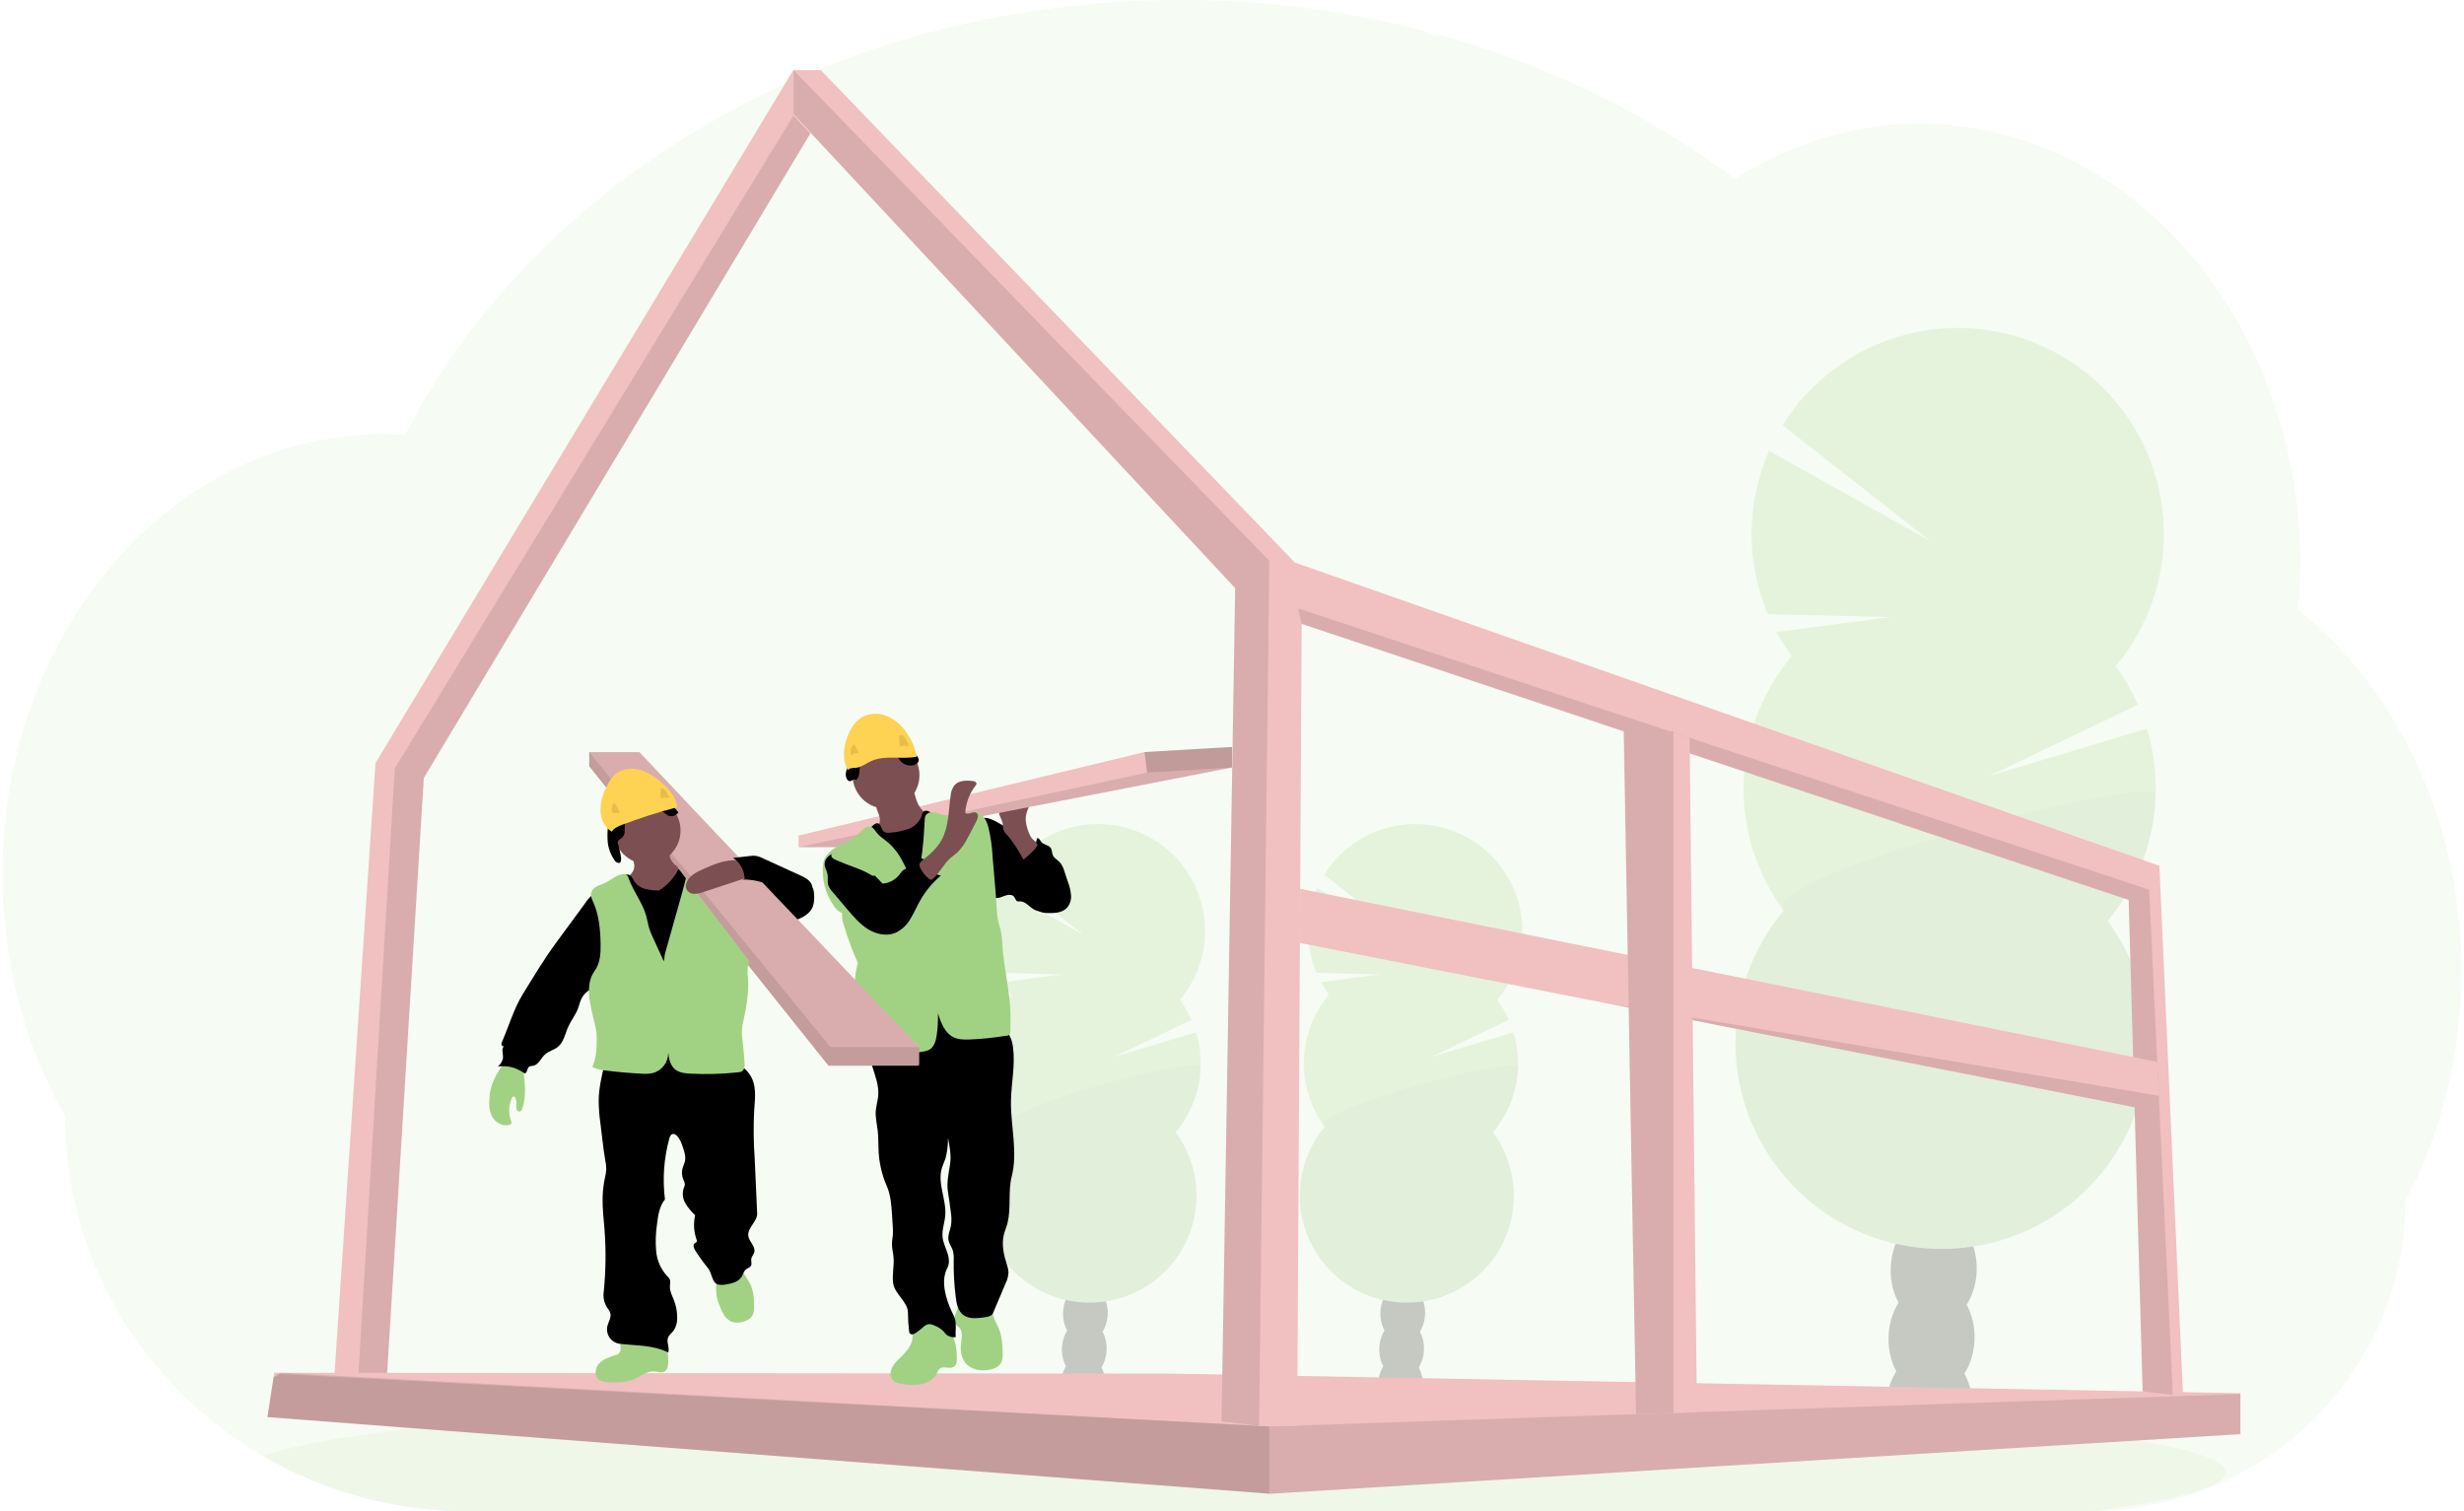 <svg width="494" height="303" viewBox="0 0 494 303" fill="none" xmlns="http://www.w3.org/2000/svg">
<g clip-path="url(#clip0_1069_2914)">
<path opacity="0.1" d="M493.501 194.61C493.509 202.819 492.515 210.999 490.541 218.968C489.877 221.653 489.106 224.282 488.227 226.856C487.151 230.033 485.905 233.149 484.493 236.191C483.781 237.73 483.029 239.239 482.237 240.716C482.25 249.135 480.515 257.464 477.143 265.179C471.047 279.02 460.176 290.212 446.512 296.714C437.969 300.787 428.632 302.929 419.167 302.988H94.089C79.625 303.018 65.412 299.222 52.893 291.984L52.7 291.875C50.917 290.832 49.179 289.728 47.485 288.563C43.674 285.932 40.093 282.983 36.782 279.746C32.3 275.37 28.351 270.48 25.016 265.179C17.184 252.752 13.035 238.363 13.049 223.677C5.117 209.771 0.492 193.113 0.492 175.212C0.492 152.627 7.842 132.025 19.918 116.429C22.436 113.171 25.193 110.105 28.168 107.257C31.103 104.439 34.258 101.859 37.603 99.54C40.279 97.684 43.075 96.007 45.974 94.522C47.184 93.907 48.398 93.326 49.632 92.786C50.716 92.305 51.813 91.858 52.922 91.435C54.253 90.93 55.601 90.466 56.966 90.042C58.33 89.618 59.677 89.248 61.005 88.93C62.958 88.453 64.945 88.066 66.965 87.767C68.64 87.52 70.314 87.349 71.988 87.219C73.319 87.119 74.663 87.064 76.015 87.048H76.747C78.237 87.048 79.719 87.106 81.188 87.207C81.343 86.897 81.511 86.584 81.665 86.278C82.251 85.162 82.858 84.049 83.469 82.962C83.468 82.952 83.468 82.942 83.469 82.932C83.574 82.74 83.679 82.552 83.788 82.368C84.281 81.477 84.796 80.594 85.324 79.72C85.567 79.302 85.805 78.909 86.052 78.516C86.104 78.418 86.162 78.323 86.224 78.231C86.475 77.813 86.73 77.395 86.99 76.977C88.282 74.913 89.625 72.886 91.02 70.895L91.376 70.385C91.594 70.076 91.795 69.775 92.038 69.465C92.615 68.658 93.21 67.847 93.808 67.052C94.227 66.483 94.645 65.918 95.097 65.379C96.186 63.985 97.302 62.591 98.446 61.197C99.59 59.803 100.779 58.426 102.012 57.069C102.18 56.88 102.347 56.696 102.523 56.512L104.31 54.563C104.398 54.471 104.473 54.388 104.557 54.304C104.771 54.074 104.976 53.844 105.206 53.622C106.164 52.606 107.148 51.611 108.136 50.619C113.163 45.616 118.519 40.954 124.167 36.663C124.389 36.487 124.615 36.32 124.837 36.153C125.9 35.354 126.98 34.563 128.06 33.785C134 29.527 140.209 25.658 146.648 22.2C147.092 21.945 147.544 21.707 148 21.472C153.774 18.421 159.711 15.69 165.785 13.292C169.096 11.983 172.483 10.753 175.89 9.628C178.158 8.884 180.435 8.177 182.742 7.512C186.347 6.474 189.977 5.545 193.633 4.722C204.402 2.308 215.358 0.816 226.382 0.264C229.73 0.094 233.117 0.006 236.541 0C253.061 -0.022 269.518 2.058 285.513 6.19C285.679 6.44 285.905 6.643 286.171 6.782C286.436 6.92 286.733 6.988 287.033 6.981H288.439C289.05 7.148 289.657 7.315 290.268 7.491C293.681 8.472 297.045 9.544 300.36 10.707L301.197 11.008C309.379 13.915 317.34 17.41 325.018 21.464C331.939 25.11 338.603 29.224 344.963 33.777C345.942 34.48 346.908 35.188 347.859 35.902C349.014 35.163 350.189 34.455 351.384 33.777C355.996 31.152 360.894 29.066 365.983 27.558C376.622 24.412 387.88 23.972 398.732 26.278C412.65 29.227 425.249 36.546 435.424 46.956C439.567 51.215 443.255 55.894 446.428 60.916C446.658 61.276 446.889 61.64 447.11 62.008C449.838 66.453 452.182 71.122 454.117 75.965C454.189 76.144 454.26 76.312 454.322 76.487C456.109 81.022 457.551 85.684 458.634 90.436C458.684 90.678 458.743 90.916 458.793 91.159C459.806 95.757 460.494 100.421 460.852 105.116C460.852 105.283 460.852 105.454 460.886 105.63C461.061 108.059 461.151 110.512 461.154 112.991C461.154 115.208 461.078 117.408 460.94 119.591C460.94 119.829 460.907 120.076 460.886 120.323C460.848 120.954 460.794 121.577 460.739 122.213C463.936 124.79 466.928 127.61 469.688 130.649C470.908 131.979 472.088 133.359 473.229 134.79C476.706 139.143 479.761 143.816 482.354 148.746C489.432 162.096 493.501 177.801 493.501 194.61Z" fill="#A1D283"/>
<path opacity="0.1" d="M446.201 295.167C446.201 298.023 436.352 300.7 419.166 303H94.087C79.624 303.031 65.41 299.234 52.892 291.996L52.699 291.888C57.638 290.089 66.554 288.412 78.688 286.898L79.232 286.831C84.674 286.166 90.756 285.535 97.403 284.936C97.57 284.936 97.742 284.911 97.909 284.89C103.183 284.422 108.793 283.983 114.74 283.573C114.928 283.573 115.112 283.54 115.301 283.531C117.594 283.367 119.936 283.211 122.324 283.063L123.245 283.004C140.637 281.925 160.406 281.064 181.845 280.495H181.87C184.872 280.411 187.907 280.337 190.974 280.273C194.384 280.192 197.836 280.121 201.329 280.06C203.996 280.001 206.695 279.959 209.403 279.918H209.466C221.684 279.734 234.308 279.642 247.217 279.642C279.137 279.642 309.308 280.223 336.042 281.269H336.117C340.227 281.427 344.262 281.603 348.197 281.783L351.546 281.942C355.985 282.154 360.31 282.381 364.521 282.624C414.038 285.438 446.201 290.01 446.201 295.167Z" fill="#A1D283"/>
<g opacity="0.2">
<path d="M285.244 277.721C285.23 278.172 285.178 278.622 285.089 279.064C282.176 278.601 279.246 278.183 276.299 277.809C276.299 277.692 276.299 277.571 276.299 277.45C276.326 276.195 276.687 274.971 277.345 273.903C278.208 272.539 279.518 271.686 280.962 271.732C282.406 271.778 283.657 272.711 284.432 274.12C285.017 275.227 285.298 276.47 285.244 277.721Z" fill="black"/>
<path d="M285.484 270.575C285.586 267.34 283.665 264.655 281.193 264.577C278.72 264.499 276.633 267.057 276.531 270.292C276.429 273.526 278.35 276.212 280.822 276.29C283.294 276.368 285.382 273.809 285.484 270.575Z" fill="black"/>
<path d="M285.712 263.414C285.815 260.18 283.893 257.495 281.421 257.416C278.949 257.338 276.862 259.897 276.759 263.132C276.657 266.366 278.578 269.052 281.051 269.13C283.523 269.208 285.61 266.649 285.712 263.414Z" fill="black"/>
<path d="M285.937 256.254C286.039 253.02 284.118 250.334 281.646 250.256C279.173 250.178 277.086 252.737 276.984 255.972C276.882 259.206 278.803 261.891 281.275 261.969C283.748 262.048 285.835 259.489 285.937 256.254Z" fill="black"/>
<path d="M286.162 249.094C286.264 245.86 284.343 243.174 281.87 243.096C279.398 243.018 277.311 245.577 277.209 248.811C277.106 252.046 279.028 254.731 281.5 254.809C283.972 254.887 286.059 252.329 286.162 249.094Z" fill="black"/>
<path d="M266.45 199.411C265.861 198.614 265.329 197.775 264.86 196.902L276.689 195.342L263.956 195.036C262.819 192.343 262.245 189.447 262.267 186.524C262.29 183.602 262.908 180.715 264.085 178.039L280.878 187.429L265.496 175.367C267.048 172.859 269.1 170.698 271.526 169.018C273.951 167.339 276.697 166.177 279.591 165.605C282.486 165.034 285.468 165.064 288.35 165.696C291.232 166.328 293.954 167.546 296.343 169.276C298.733 171.005 300.74 173.209 302.24 175.748C303.739 178.287 304.698 181.109 305.057 184.035C305.416 186.962 305.168 189.931 304.327 192.757C303.486 195.583 302.071 198.206 300.17 200.461C301.087 201.701 301.866 203.038 302.493 204.447L286.969 211.891L303.431 206.944C304.468 210.362 304.635 213.984 303.917 217.483C303.199 220.982 301.62 224.246 299.321 226.981C301.711 230.222 303.14 234.068 303.445 238.082C303.75 242.096 302.919 246.114 301.045 249.678C299.172 253.242 296.334 256.207 292.853 258.234C289.373 260.261 285.392 261.269 281.366 261.143C277.34 261.016 273.43 259.759 270.085 257.517C266.739 255.274 264.093 252.136 262.448 248.462C260.804 244.787 260.227 240.725 260.785 236.738C261.342 232.752 263.011 229.002 265.601 225.919C262.745 222.047 261.275 217.328 261.427 212.52C261.579 207.713 263.344 203.096 266.438 199.411H266.45Z" fill="#A1D283"/>
<path opacity="0.1" d="M304.344 213.873C304.197 218.684 302.427 223.303 299.321 226.981C301.711 230.221 303.14 234.068 303.445 238.082C303.75 242.095 302.919 246.114 301.045 249.677C299.172 253.241 296.334 256.206 292.853 258.234C289.373 260.261 285.392 261.269 281.366 261.142C277.34 261.015 273.43 259.759 270.085 257.516C266.739 255.274 264.093 252.136 262.448 248.462C260.804 244.787 260.227 240.724 260.785 236.738C261.342 232.751 263.011 229.002 265.601 225.919C262.851 222.184 304.419 211.469 304.344 213.873Z" fill="black"/>
</g>
<g opacity="0.2">
<path d="M221.623 277.721C221.609 278.172 221.557 278.622 221.468 279.064C218.554 278.601 215.624 278.183 212.678 277.809C212.678 277.692 212.678 277.571 212.678 277.45C212.705 276.195 213.066 274.971 213.724 273.903C214.586 272.539 215.897 271.686 217.341 271.732C218.785 271.778 220.036 272.711 220.811 274.12C221.396 275.227 221.677 276.47 221.623 277.721Z" fill="black"/>
<path d="M221.859 270.577C221.961 267.342 220.04 264.657 217.568 264.579C215.095 264.501 213.008 267.059 212.906 270.294C212.804 273.528 214.725 276.214 217.197 276.292C219.669 276.37 221.757 273.811 221.859 270.577Z" fill="black"/>
<path d="M222.087 263.416C222.19 260.182 220.268 257.496 217.796 257.418C215.324 257.34 213.237 259.899 213.134 263.134C213.032 266.368 214.953 269.054 217.426 269.132C219.898 269.21 221.985 266.651 222.087 263.416Z" fill="black"/>
<path d="M222.312 256.256C222.414 253.022 220.493 250.336 218.021 250.258C215.548 250.18 213.461 252.739 213.359 255.974C213.257 259.208 215.178 261.893 217.65 261.971C220.123 262.049 222.21 259.491 222.312 256.256Z" fill="black"/>
<path d="M222.537 249.095C222.639 245.861 220.718 243.175 218.245 243.097C215.773 243.019 213.686 245.578 213.584 248.812C213.481 252.047 215.403 254.732 217.875 254.81C220.347 254.888 222.434 252.33 222.537 249.095Z" fill="black"/>
<path d="M202.829 199.411C202.24 198.614 201.708 197.775 201.239 196.902L213.068 195.342L200.335 195.036C199.198 192.343 198.624 189.447 198.646 186.524C198.668 183.602 199.287 180.715 200.464 178.039L217.257 187.429L201.875 175.367C203.427 172.859 205.479 170.698 207.905 169.018C210.33 167.339 213.076 166.177 215.97 165.605C218.865 165.034 221.847 165.064 224.729 165.696C227.611 166.328 230.332 167.546 232.722 169.276C235.112 171.005 237.119 173.209 238.619 175.748C240.118 178.287 241.077 181.109 241.436 184.035C241.795 186.962 241.547 189.931 240.706 192.757C239.865 195.583 238.45 198.206 236.549 200.461C237.466 201.701 238.245 203.038 238.872 204.447L223.348 211.891L239.81 206.944C240.847 210.362 241.014 213.984 240.296 217.483C239.578 220.982 237.998 224.246 235.7 226.981C238.09 230.222 239.519 234.068 239.824 238.082C240.129 242.096 239.297 246.114 237.424 249.678C235.551 253.242 232.712 256.207 229.232 258.234C225.752 260.261 221.771 261.269 217.745 261.143C213.718 261.016 209.809 259.759 206.464 257.517C203.118 255.274 200.472 252.136 198.827 248.462C197.183 244.787 196.606 240.725 197.164 236.738C197.721 232.752 199.39 229.002 201.98 225.919C199.124 222.047 197.654 217.328 197.806 212.52C197.958 207.713 199.723 203.096 202.817 199.411H202.829Z" fill="#A1D283"/>
<path opacity="0.1" d="M240.722 213.873C240.576 218.684 238.806 223.303 235.7 226.981C238.09 230.221 239.519 234.068 239.824 238.082C240.129 242.095 239.297 246.114 237.424 249.677C235.551 253.241 232.712 256.206 229.232 258.234C225.752 260.261 221.771 261.269 217.745 261.142C213.718 261.015 209.809 259.759 206.464 257.516C203.118 255.274 200.472 252.136 198.827 248.462C197.183 244.787 196.606 240.724 197.164 236.738C197.721 232.751 199.39 229.002 201.98 225.919C199.23 222.184 240.798 211.469 240.722 213.873Z" fill="black"/>
</g>
<g opacity="0.2">
<path d="M395.412 282.296C395.38 283.151 395.278 284.002 395.106 284.839C389.497 283.944 383.848 283.144 378.158 282.439C378.158 282.213 378.158 281.983 378.158 281.749C378.211 279.333 378.908 276.976 380.176 274.919C381.85 272.296 384.361 270.653 387.137 270.736C389.912 270.82 392.327 272.623 393.834 275.337C394.97 277.475 395.515 279.878 395.412 282.296Z" fill="black"/>
<path d="M395.867 268.527C396.064 262.298 392.363 257.127 387.601 256.976C382.839 256.826 378.819 261.753 378.622 267.982C378.425 274.211 382.126 279.383 386.888 279.533C391.65 279.683 395.67 274.756 395.867 268.527Z" fill="black"/>
<path d="M396.303 254.742C396.5 248.513 392.799 243.341 388.037 243.191C383.275 243.041 379.255 247.968 379.058 254.197C378.861 260.426 382.562 265.597 387.324 265.748C392.086 265.898 396.106 260.971 396.303 254.742Z" fill="black"/>
<path d="M396.742 240.957C396.939 234.728 393.238 229.556 388.476 229.406C383.714 229.256 379.694 234.183 379.497 240.412C379.3 246.641 383.001 251.812 387.763 251.963C392.525 252.113 396.545 247.185 396.742 240.957Z" fill="black"/>
<path d="M396.686 226.544C396.873 220.312 393.162 215.144 388.398 215.001C383.634 214.858 379.62 219.795 379.433 226.027C379.245 232.259 382.956 237.426 387.72 237.569C392.485 237.712 396.499 232.776 396.686 226.544Z" fill="black"/>
<path d="M359.227 131.539C358.097 130.004 357.075 128.393 356.167 126.717L378.937 123.714L354.43 123.124C352.241 117.94 351.133 112.364 351.175 106.738C351.217 101.111 352.407 95.552 354.673 90.401L387.007 108.473L357.398 85.253C360.391 80.436 364.346 76.288 369.015 73.066C373.684 69.843 378.967 67.616 384.535 66.523C390.103 65.43 395.836 65.495 401.378 66.713C406.92 67.932 412.151 70.277 416.746 73.604C421.34 76.931 425.2 81.168 428.084 86.051C430.969 90.934 432.815 96.358 433.51 101.985C434.204 107.612 433.731 113.322 432.12 118.759C430.509 124.195 427.795 129.242 424.147 133.584C425.91 135.974 427.41 138.547 428.621 141.259L398.731 155.6L430.421 146.065C432.418 152.637 432.744 159.603 431.367 166.333C429.991 173.062 426.957 179.342 422.54 184.605C427.14 190.843 429.891 198.249 430.477 205.975C431.064 213.702 429.463 221.437 425.857 228.297C422.251 235.157 416.785 240.865 410.086 244.767C403.387 248.67 395.723 250.61 387.972 250.366C380.221 250.122 372.695 247.703 366.255 243.387C359.815 239.07 354.721 233.03 351.554 225.956C348.388 218.883 347.278 211.062 348.35 203.388C349.423 195.714 352.635 188.496 357.619 182.56C352.125 175.105 349.297 166.023 349.588 156.77C349.88 147.516 353.274 138.629 359.227 131.535V131.539Z" fill="#A1D283"/>
<path opacity="0.1" d="M432.184 159.377C431.91 168.632 428.518 177.524 422.557 184.614C427.157 190.852 429.908 198.257 430.495 205.984C431.081 213.71 429.48 221.446 425.874 228.306C422.268 235.166 416.803 240.873 410.104 244.776C403.404 248.679 395.741 250.619 387.99 250.375C380.239 250.13 372.713 247.712 366.273 243.395C359.833 239.078 354.738 233.038 351.572 225.965C348.406 218.891 347.295 211.071 348.368 203.396C349.44 195.722 352.652 188.504 357.637 182.568C352.304 175.371 432.331 154.747 432.184 159.377Z" fill="black"/>
</g>
<path d="M66.559 283.034L70.949 283.021H77.14L84.967 155.969L162.482 26.722L159.113 23.108V13.957L75.282 152.975L66.559 283.034Z" fill="#F1C0C0"/>
<path opacity="0.1" d="M71.418 283.021H77.14L84.967 155.969L162.482 26.721L159.113 23.107L79.157 154.032L71.418 283.021Z" fill="black"/>
<path d="M53.621 284.091L254.472 299.449L254.643 299.462L449.023 287.517L449.17 287.508V279.307L234.987 275.379L56.296 275.208H54.99L54.847 276.128L53.621 284.091Z" fill="#F1C0C0"/>
<path opacity="0.1" d="M53.621 284.091L254.472 299.449L254.643 299.462L449.023 287.517L449.17 287.358V279.478H448.998L254.472 285.969L56.296 275.208H56.267L55.915 275.438L54.847 276.128L53.621 284.091Z" fill="black"/>
<path opacity="0.1" d="M53.621 284.092L254.472 299.449V285.97L55.915 275.438L54.847 276.129L53.621 284.092Z" fill="black"/>
<path d="M159.088 22.936L247.636 117.901L244.899 284.945L252.421 285.852L252.546 285.869H260.068L260.968 125.074L426.776 180.415L429.572 278.951L435.625 279.629L437.675 279.859L432.929 173.581L259.599 112.778L164.559 14.053H159.088V22.936Z" fill="#F1C0C0"/>
<path opacity="0.1" d="M260.285 122L260.967 125.074L426.775 180.415L429.572 278.952L435.624 279.629L430.877 178.366L260.285 122Z" fill="black"/>
<path opacity="0.1" d="M159.088 22.936L247.636 117.901L244.899 284.945L252.421 285.852L254.472 112.435L159.088 14.053V22.936Z" fill="black"/>
<path d="M260.607 189.039L321.421 201.004L321.442 201.008L427.956 221.975L432.832 220.022L432.815 219.679L432.497 212.882L260.67 178.189L260.607 189.039Z" fill="#F1C0C0"/>
<path opacity="0.1" d="M321.443 201.009L427.957 221.975L432.833 220.022L432.816 219.679L321.443 201.009Z" fill="black"/>
<path d="M325.516 146.617L327.161 237.099L328.01 283.519L335.499 283.268L340.212 283.109L338.747 147.926L335.499 146.847L334.787 146.617H325.516Z" fill="#F1C0C0"/>
<path opacity="0.1" d="M325.582 146.596V146.617L327.16 237.098L328.01 283.518L335.498 283.267V146.596H325.582Z" fill="black"/>
<path d="M208.219 169.725C208.658 169.964 209.078 170.236 209.474 170.541C209.943 170.951 210.364 171.412 210.73 171.917C212.526 174.238 214.183 176.935 214.007 179.863C214.011 180.289 213.931 180.712 213.77 181.106C213.61 181.501 213.374 181.86 213.074 182.163C212.333 182.795 211.27 182.824 210.299 182.824C209.244 182.824 208.135 182.824 207.222 182.28C206.31 181.737 205.548 180.679 204.468 180.704C204.316 180.729 204.16 180.729 204.008 180.704C203.635 180.582 203.56 180.093 203.317 179.784C202.899 179.227 202.015 179.365 201.358 179.608C200.701 179.851 199.973 180.214 199.324 179.934C198.947 179.736 198.639 179.428 198.441 179.052C196.888 176.542 196.557 173.527 196.264 170.612C196.084 168.838 194.711 162.791 198.499 164.167C200.174 164.769 201.739 165.973 203.263 166.856L208.219 169.725Z" fill="black"/>
<path d="M204.477 170.323C204.816 170.566 205.226 170.689 205.642 170.672C206.059 170.656 206.458 170.5 206.775 170.231C207.399 169.668 207.796 168.898 207.893 168.064C208.312 167.935 208.525 168.483 208.793 168.817C209.262 169.386 210.216 169.378 210.643 169.984C210.94 170.402 210.873 170.984 211.082 171.456C211.355 172.067 212.028 172.385 212.489 172.878C212.924 173.417 213.238 174.044 213.41 174.714L214.096 176.772C214.425 177.628 214.636 178.524 214.724 179.436C214.767 179.892 214.719 180.352 214.583 180.79C214.446 181.227 214.224 181.633 213.929 181.983C213.008 182.975 211.497 183.079 210.162 183.05C209.716 183.059 209.271 183.007 208.839 182.895C207.654 182.527 206.897 181.335 206.583 180.135C206.269 178.934 206.302 177.675 206.118 176.446C205.919 175.238 205.568 174.06 205.072 172.941C204.703 172.071 203.69 170.775 203.707 169.85C204.009 169.85 204.226 170.126 204.477 170.323Z" fill="black"/>
<path d="M205.979 166.086C205.784 165.493 205.669 164.875 205.64 164.25C205.64 162.996 206.214 161.816 206.791 160.695L202.007 161.344C201.429 161.423 200.785 161.54 200.458 162.021C200.334 162.259 200.27 162.524 200.27 162.793C200.27 163.061 200.334 163.326 200.458 163.564C200.698 164.042 200.889 164.542 201.028 165.058C201.038 165.509 201.09 165.958 201.182 166.4C201.331 166.725 201.54 167.018 201.798 167.266C203.166 168.78 204.192 170.566 205.213 172.335C205.184 172.285 208.097 170.03 207.98 169.294C207.913 168.876 207.072 168.374 206.804 167.973C206.434 167.39 206.156 166.754 205.979 166.086Z" fill="#7C5052"/>
<path d="M247.001 149.745V153.865L176.401 167.625L172.738 169.841H160.102V167.52L229.467 150.774L247.001 149.745Z" fill="#F1C0C0"/>
<path opacity="0.1" d="M247.001 153.865L176.401 167.625L172.738 169.842H160.102L229.982 154.898L247.001 153.865Z" fill="black"/>
<path d="M190.317 266.693C189.53 265.741 188.444 265.083 187.236 264.827C186.027 264.57 184.768 264.729 183.661 265.279C183.425 265.391 183.216 265.554 183.05 265.756C182.632 266.342 182.9 267.149 182.937 267.872C183.034 269.637 181.627 271.072 180.363 272.306C179.685 272.966 178.994 273.673 178.689 274.572C178.383 275.472 178.609 276.613 179.43 277.082C179.788 277.261 180.177 277.369 180.577 277.4C181.915 277.661 183.286 277.699 184.637 277.513C185.972 277.258 187.282 276.501 187.86 275.271C187.971 274.938 188.156 274.633 188.4 274.38C189.136 273.799 190.267 274.48 191.104 274.066C191.794 273.723 191.824 273.184 191.832 272.473C191.857 270.507 191.564 268.282 190.317 266.693Z" fill="#A1D283"/>
<path d="M200.362 266.617C200.877 267.973 200.948 269.449 201.015 270.896C201.053 271.732 201.078 272.628 200.626 273.334C200.174 274.041 199.291 274.413 198.445 274.589C196.7 274.949 194.678 274.61 193.552 273.226C192.69 272.167 192.51 270.716 192.669 269.344C192.803 268.219 193.088 266.902 192.28 266.103C192.07 265.89 191.798 265.739 191.606 265.509C191.187 264.999 191.254 264.229 191.48 263.602C191.775 263.002 191.995 262.369 192.137 261.716C192.171 261.406 197.805 261.933 198.324 262.188C199.031 262.535 198.922 263.117 199.136 263.819C199.433 264.798 200.002 265.681 200.362 266.617Z" fill="#A1D283"/>
<path d="M201.396 206.534C202.501 207.249 202.928 208.654 203.1 209.959C203.573 213.535 202.744 217.149 202.681 220.758C202.622 225.815 204.087 230.963 202.836 235.861C202.087 238.788 202.723 242.134 202.02 245.091C201.81 245.97 201.425 246.798 201.224 247.676C200.806 249.579 201.245 251.57 201.835 253.431C202.024 253.933 202.144 254.457 202.191 254.991C202.163 255.812 201.954 256.618 201.58 257.35L199.069 263.285C198.788 263.95 197.683 264.058 196.976 264.146C195.645 264.305 194.159 264.418 193.1 263.594C192.041 262.77 191.786 261.39 191.622 260.102C191.309 257.629 191.169 255.137 191.204 252.645C191.25 251.994 191.192 251.34 191.032 250.708C190.802 249.993 190.296 249.374 190.157 248.617C189.982 247.638 190.48 246.676 190.664 245.689C190.79 244.788 190.776 243.872 190.622 242.975C190.459 241.637 190.27 240.298 190.057 238.968C189.756 237.107 190.187 235.271 190.475 233.406C190.748 231.653 190.4 229.867 190.057 228.128C190.087 229.54 189.91 230.949 189.534 232.31C189.312 232.975 188.994 233.611 188.801 234.288C187.943 237.329 189.772 240.52 189.513 243.669C189.391 245.141 188.814 246.597 188.977 248.048C189.09 249.111 189.584 250.085 189.923 251.097C190.262 252.109 190.438 253.268 189.923 254.213C188.563 256.781 189.58 260.273 190.798 262.908C191.045 263.375 191.26 263.859 191.442 264.355C191.802 265.543 191.501 266.819 191.597 268.057C191.247 268.114 190.888 268.091 190.548 267.988C190.207 267.886 189.895 267.708 189.634 267.467C189.45 267.275 189.299 267.049 189.119 266.848C188.616 266.369 188.021 265.998 187.37 265.756C186.987 265.542 186.552 265.442 186.114 265.468C185.654 265.596 185.24 265.853 184.921 266.208C184.507 266.572 184.068 266.906 183.607 267.208C183.41 267.358 183.181 267.46 182.937 267.505C182.815 267.523 182.689 267.503 182.579 267.447C182.468 267.391 182.378 267.301 182.322 267.191C182.296 267.121 182.28 267.048 182.276 266.973C182.12 265.711 182.038 264.44 182.029 263.167C182.029 260.98 179.409 259.474 179.078 257.312C178.814 255.568 179.304 253.791 179.141 252.034C179.061 251.131 178.81 250.244 178.827 249.341C178.827 248.755 178.961 248.182 179.007 247.601C179.045 246.955 179.035 246.308 178.977 245.664L178.848 243.644C178.722 241.649 178.584 239.612 177.797 237.789C176.864 235.66 176.311 233.383 176.165 231.064C176.081 229.6 176.135 228.136 175.968 226.668C175.817 225.342 175.482 224.025 175.579 222.695C175.658 221.666 175.997 220.67 176.077 219.642C176.24 217.663 175.486 215.739 174.896 213.845C174.306 211.95 173.871 209.851 174.645 208.023C174.756 207.723 174.94 207.455 175.181 207.245C175.478 207.049 175.816 206.923 176.169 206.877C183.35 205.37 190.711 204.901 198.026 205.484C199.219 205.552 200.376 205.912 201.396 206.534Z" fill="black"/>
<path d="M177.635 162.113C181.339 162.113 184.341 159.113 184.341 155.413C184.341 151.713 181.339 148.713 177.635 148.713C173.932 148.713 170.93 151.713 170.93 155.413C170.93 159.113 173.932 162.113 177.635 162.113Z" fill="#7C5052"/>
<path d="M176.337 163.781C176.433 164.164 176.433 164.565 176.337 164.948C176.231 165.216 176.083 165.464 175.897 165.684C175.248 166.521 174.53 167.301 173.75 168.018C174.147 168.905 174.863 169.61 175.755 169.996C176.641 170.373 177.57 170.638 178.522 170.787C178.997 170.911 179.491 170.945 179.978 170.887C180.428 170.774 180.853 170.581 181.234 170.318L184.959 168.089C185.521 167.785 186.042 167.409 186.508 166.972C187.191 166.271 187.578 165.333 187.588 164.354C187.605 164.179 187.558 164.003 187.454 163.861C187.311 163.736 187.132 163.662 186.943 163.647C185.633 163.359 184.599 162.296 184.013 161.092C183.484 159.857 183.141 158.55 182.996 157.215L179.024 159.306C178.434 159.62 177.848 159.933 177.237 160.205C176.847 160.381 176.06 160.527 175.784 160.883C175.257 161.539 176.199 162.991 176.337 163.781Z" fill="#7C5052"/>
<path d="M173.776 166.801C173.21 167.264 172.769 167.861 172.491 168.537C172.231 169.373 172.491 170.256 172.725 171.084C173.824 174.613 174.663 178.218 175.237 181.87C175.588 184.379 175.718 186.927 175.89 189.465C176.241 194.643 176.752 202.899 177.434 208.043C179.946 208.156 182.394 207.424 184.885 207.157C189.539 206.663 194.332 207.792 198.89 206.738C197.785 202.376 196.68 194.927 195.575 190.569C195.086 188.852 194.747 187.096 194.562 185.321C194.466 184.045 194.524 182.765 194.541 181.481C194.579 178.972 194.441 176.462 194.303 173.953C194.144 171.025 193.985 168.098 193.29 165.233C193.241 164.868 193.07 164.53 192.804 164.275C192.386 163.97 191.841 164.078 191.343 164.145C189.818 164.339 188.275 163.973 186.999 163.116C186.446 162.74 185.705 162.28 185.19 162.698C184.971 162.95 184.826 163.259 184.772 163.589C184.544 164.181 184.192 164.717 183.741 165.162C183.289 165.607 182.747 165.95 182.152 166.169C180.959 166.601 179.71 166.858 178.443 166.931C178.055 167.014 177.651 166.968 177.292 166.801C176.698 166.437 176.656 165.128 175.906 165.04C175.249 164.965 174.22 166.379 173.776 166.801Z" fill="black"/>
<path d="M183.678 177.014C182.134 175.538 181.456 173.397 180.33 171.577C179.563 170.354 178.583 169.277 177.437 168.399C176.861 168.018 176.333 167.571 175.863 167.065C175.466 166.575 175.164 165.923 174.562 165.735C174.313 165.68 174.054 165.687 173.808 165.755C173.563 165.823 173.337 165.949 173.151 166.123C172.782 166.475 172.433 166.846 172.105 167.236C170.33 169.072 167.212 169.327 165.805 171.452C165.426 171.902 165.168 172.442 165.056 173.02C164.651 176.113 165.451 179.242 167.291 181.761C167.647 182.345 168.194 182.788 168.84 183.016C168.752 183.796 168.856 184.585 169.141 185.316C169.916 187.963 170.869 190.555 171.992 193.075C171.723 194.06 171.536 195.066 171.431 196.082C171.138 198.637 171.41 201.23 171.134 203.79C170.908 205.881 170.296 207.918 170.276 210.013C170.276 210.348 170.305 210.745 170.594 210.917C170.747 210.996 170.919 211.032 171.092 211.021L176.24 211.176C179.229 211.264 182.247 211.352 185.189 210.8C185.581 210.742 185.961 210.622 186.315 210.444C187.311 209.888 187.642 208.633 187.801 207.516C188.009 206.068 188.091 204.604 188.048 203.142C188.672 205.111 189.413 207.148 191.296 208.002C192.292 208.453 193.431 208.42 194.523 208.39C196.878 208.286 199.225 208.044 201.551 207.667C201.694 207.685 201.84 207.669 201.976 207.62C202.112 207.572 202.235 207.492 202.335 207.387C202.434 207.283 202.508 207.157 202.55 207.018C202.592 206.88 202.601 206.734 202.577 206.592L202.602 204.309C202.652 199.67 201.501 195.237 201.053 190.62C200.911 189.164 200.923 187.692 200.567 186.266C200.421 185.668 200.207 185.082 200.078 184.48C199.966 183.89 199.896 183.293 199.868 182.694L199.542 178.093C199.387 175.965 199.165 173.911 199.002 171.786C198.912 169.718 198.612 167.663 198.106 165.655C197.742 164.4 196.984 162.978 195.674 162.824C194.975 162.744 194.297 163.049 193.632 163.263C191.996 163.777 190.24 163.77 188.609 163.242C188.105 163.043 187.58 162.903 187.043 162.824C186.774 162.787 186.499 162.823 186.247 162.927C185.996 163.031 185.776 163.201 185.612 163.417C185.449 163.744 185.373 164.107 185.39 164.471C185.193 168.65 184.829 172.953 183.678 177.014Z" fill="#A1D283"/>
<path d="M176.943 177.14C175.014 175.107 173.034 173.037 170.548 171.744C169.568 171.234 168.455 170.849 167.371 171.042C166.286 171.234 165.278 172.175 165.328 173.275C165.361 173.957 165.776 174.559 165.906 175.228C166.056 175.981 165.839 176.784 166.073 177.512C166.263 177.991 166.548 178.428 166.91 178.796L169.874 182.305C171.129 183.769 172.385 185.253 174.001 186.265C175.616 187.278 177.709 187.75 179.484 187.031C180.747 186.444 181.797 185.482 182.489 184.275C183.226 183.104 183.745 181.824 184.436 180.615C185.511 178.684 186.929 176.965 188.621 175.542C187.751 175.316 186.658 174.998 186.11 174.287C185.954 174.061 185.821 173.82 185.712 173.568L185.034 172.104C184.804 172.092 184.573 172.128 184.357 172.209C184.141 172.29 183.944 172.416 183.779 172.577C183.488 172.912 183.176 173.229 182.845 173.526C182.255 173.969 181.455 174.091 180.92 174.597C180.712 174.814 180.525 175.049 180.359 175.299C179.954 175.831 179.439 176.271 178.85 176.588C178.261 176.906 177.611 177.094 176.943 177.14Z" fill="black"/>
<path d="M188.777 168.394C190.23 165.747 190.163 162.573 190.577 159.582C190.622 158.79 190.9 158.029 191.377 157.395C192.214 156.45 193.691 156.437 194.955 156.558C195.328 156.6 195.793 156.776 195.772 157.148C195.742 157.281 195.677 157.404 195.583 157.504C194.358 159.084 193.638 160.996 193.516 162.991C194.173 163.447 195.19 162.51 195.822 162.991C196.24 163.342 196.048 164.036 195.797 164.538C195.214 165.701 194.612 166.855 193.993 168.001C193.498 169.011 192.853 169.941 192.08 170.757C191.548 171.268 190.925 171.669 190.385 172.171C189.129 173.346 188.371 175.007 187.074 176.153C186.964 176.271 186.816 176.347 186.655 176.366C186.49 176.354 186.334 176.285 186.216 176.169C185.568 175.643 185.03 174.993 184.633 174.258C184.14 173.346 184.215 173.079 184.993 172.435C186.45 171.284 187.869 170.051 188.777 168.394Z" fill="#7C5052"/>
<path d="M174.516 175.341C174.767 175.496 175.077 175.672 175.353 175.542C175.466 175.474 175.562 175.381 175.633 175.27C176.112 174.632 176.511 173.938 176.822 173.204C176.876 173.1 176.906 172.986 176.91 172.869C176.91 172.602 176.671 172.405 176.45 172.25C175.261 171.493 173.983 170.887 172.645 170.444C171.54 170.025 170.384 169.662 169.212 169.766C168.772 169.796 168.342 169.914 167.949 170.114C167.555 170.314 167.206 170.591 166.923 170.929C166.086 172.004 167.488 172.33 168.367 172.719C170.401 173.643 172.603 174.179 174.516 175.341Z" fill="#A1D283"/>
<path opacity="0.1" d="M173.198 182.452C173.184 182.547 173.192 182.645 173.223 182.736C173.254 182.828 173.305 182.911 173.374 182.979C173.495 182.385 173.336 181.758 173.462 181.159C173.646 180.26 174.521 179.583 174.596 178.679C172.993 178.366 173.211 181.482 173.198 182.452Z" fill="black"/>
<path opacity="0.2" d="M247.001 149.745V153.865L229.982 154.898L229.467 150.774L247.001 149.745Z" fill="black"/>
<path d="M171.598 156.408C172.661 155.542 172.046 153.727 172.766 152.564C173.184 151.929 173.892 151.594 174.586 151.31C175.425 150.918 176.324 150.669 177.244 150.574C177.706 150.529 178.171 150.59 178.606 150.75C179.04 150.91 179.434 151.165 179.756 151.498C180.028 151.807 180.212 152.184 180.467 152.506C180.784 152.882 181.196 153.165 181.66 153.325C182.124 153.486 182.623 153.518 183.104 153.418C183.661 153.292 184.239 152.87 184.201 152.301C184.138 151.955 183.961 151.64 183.699 151.406L182.502 150.08C181.141 148.575 179.63 146.977 177.634 146.6C176.244 146.337 174.821 146.709 173.481 147.157C172.942 147.337 172.335 147.604 172.184 148.152C172.083 148.529 172.234 148.938 172.146 149.319C171.975 150.076 171.004 150.331 170.551 150.967C170.099 151.603 170.238 152.355 170.108 153.058C169.978 153.761 169.601 154.447 169.555 155.174C169.526 155.613 169.748 156.429 170.242 156.588C170.736 156.747 171.292 155.885 171.598 156.408Z" fill="black"/>
<path d="M183.796 151.699C183.443 149.859 182.682 148.121 181.569 146.613C180.579 145.204 179.203 144.112 177.605 143.468C176.807 143.156 175.948 143.029 175.093 143.097C174.238 143.164 173.41 143.424 172.67 143.857C171.572 144.64 170.717 145.717 170.205 146.965C169.121 149.298 168.719 152.151 169.979 154.392C170.481 153.782 171.343 154.058 172.105 153.836C173.059 153.564 173.867 152.929 174.776 152.531C177.517 151.323 180.866 152.301 183.796 151.699Z" fill="#FED253"/>
<path opacity="0.1" d="M170.619 151.57C170.523 150.817 170.46 149.943 170.996 149.407C171.023 149.374 171.056 149.348 171.095 149.331C171.133 149.313 171.175 149.305 171.218 149.307C171.255 149.319 171.29 149.339 171.319 149.364C171.349 149.39 171.372 149.422 171.389 149.457C171.699 149.945 171.962 150.46 172.176 150.997C171.864 150.925 171.538 150.948 171.239 151.064C170.941 151.179 170.684 151.382 170.502 151.645" fill="black"/>
<path opacity="0.1" d="M180.402 149.444L180.251 147.951C180.227 147.828 180.237 147.701 180.28 147.583C180.344 147.485 180.441 147.413 180.554 147.382C180.667 147.351 180.787 147.363 180.892 147.416C181.097 147.53 181.267 147.699 181.381 147.905C181.73 148.44 182.019 149.01 182.244 149.607C181.569 149.478 180.876 149.486 180.205 149.632" fill="black"/>
<path opacity="0.1" d="M184.147 210.043V213.456L181.263 213.648H166.094V210.043H184.147Z" fill="black"/>
<path d="M184.147 210.043V213.648H166.095L118.135 153.619V150.783H128.189L184.147 210.043Z" fill="#F1C0C0"/>
<path opacity="0.1" d="M184.147 210.043V213.648H166.095L118.135 153.619V150.783H128.189L184.147 210.043Z" fill="black"/>
<path opacity="0.1" d="M184.147 210.043V213.648H166.095L118.135 153.619V150.783L166.354 210.043H184.147Z" fill="black"/>
<path d="M124.423 270.21C124.454 270.38 124.45 270.554 124.411 270.722C124.372 270.89 124.299 271.049 124.196 271.187C124.093 271.326 123.963 271.442 123.813 271.527C123.663 271.613 123.498 271.667 123.326 271.686C122.162 272.08 120.927 272.469 120.103 273.359C119.278 274.25 119.115 275.902 120.103 276.626C120.608 276.93 121.188 277.088 121.777 277.082C123.673 277.211 125.649 277.186 127.369 276.383C128.6 275.814 129.759 274.844 131.111 274.932C131.81 274.974 132.555 275.3 133.179 274.982C133.803 274.664 133.978 273.778 133.983 273.037C133.999 271.492 133.765 269.954 133.292 268.483C133.229 268.282 130.567 268.127 130.249 268.065L127.022 267.646C126.411 267.567 125.092 267.107 124.611 267.617C124.13 268.127 124.423 269.604 124.423 270.21Z" fill="#A1D283"/>
<path d="M143.68 259.771C143.817 260.525 144.039 261.26 144.342 261.963C144.789 263.101 145.363 264.309 146.46 264.861C147.456 265.359 148.678 265.179 149.691 264.707C150.114 264.532 150.484 264.251 150.767 263.891C151.093 263.322 151.239 262.667 151.185 262.013C151.185 260.395 151.089 258.722 150.348 257.283C149.712 256.028 148.603 254.949 148.586 253.561L144.773 254.297C144.569 254.316 144.374 254.393 144.212 254.518C144.091 254.645 144.007 254.803 143.969 254.974C143.562 256.539 143.464 258.169 143.68 259.771Z" fill="#A1D283"/>
<path d="M98.144 220.038C97.985 221.385 98.052 222.828 98.755 223.991C99.458 225.153 100.94 225.923 102.221 225.459C102.286 225.442 102.348 225.412 102.402 225.371C102.456 225.33 102.501 225.279 102.535 225.22C102.569 225.079 102.549 224.93 102.48 224.802C101.915 223.294 101.961 221.625 102.61 220.151C102.694 219.959 102.874 219.733 103.07 219.808C103.153 219.85 103.219 219.917 103.259 220.001C103.461 220.351 103.563 220.75 103.552 221.155C103.493 221.521 103.481 221.894 103.518 222.263C103.598 222.623 103.983 222.962 104.318 222.807C104.414 222.747 104.498 222.669 104.564 222.576C104.629 222.484 104.675 222.378 104.699 222.267C105.632 219.57 105.209 216.621 104.782 213.798C104.786 213.733 104.775 213.668 104.751 213.608C104.727 213.548 104.689 213.494 104.642 213.45C104.594 213.405 104.538 213.372 104.476 213.352C104.414 213.332 104.349 213.326 104.284 213.334C102.308 213.137 101.229 212.665 100.098 214.501C99.127 216.048 98.144 218.177 98.144 220.038Z" fill="#A1D283"/>
<path d="M121.241 213.176C120.655 215.61 120.065 218.073 120.027 220.574C120.038 222.132 120.155 223.687 120.379 225.229L120.818 228.851C120.969 230.072 121.116 231.289 121.329 232.498C121.465 233.121 121.54 233.755 121.551 234.393C121.51 235.021 121.41 235.644 121.254 236.254C120.991 237.535 120.843 238.836 120.814 240.144C120.768 242.235 121.028 244.326 121.191 246.417C121.517 250.584 121.468 254.772 121.044 258.931C120.875 260.053 121.119 261.199 121.731 262.155C121.979 262.457 122.183 262.792 122.338 263.151C122.652 264.108 121.919 265.066 121.731 266.049C121.61 266.816 121.799 267.598 122.256 268.226C122.713 268.853 123.4 269.274 124.167 269.395C127.516 269.792 130.956 269.612 133.974 271.143C134.292 270.215 133.597 269.161 133.915 268.216C134.116 267.63 134.669 267.249 135.046 266.756C135.552 266.004 135.804 265.11 135.766 264.205C135.78 263.023 135.57 261.849 135.146 260.746C134.79 259.826 134.28 258.918 134.309 257.931C134.309 257.446 134.481 256.936 134.284 256.488C134.149 256.231 133.966 256.002 133.744 255.815C132.493 254.445 131.724 252.705 131.555 250.859C131.392 249.026 131.451 247.181 131.731 245.363C131.936 243.632 132.212 241.804 133.313 240.453C132.802 236.357 133.102 232.2 134.196 228.22C134.305 227.852 134.476 227.425 134.853 227.337C135.003 227.322 135.154 227.343 135.294 227.398C135.434 227.453 135.558 227.541 135.657 227.655C136.314 228.27 136.628 229.161 136.912 230.014C137.226 230.938 137.544 231.925 137.306 232.87C137.205 233.289 137.005 233.657 136.887 234.058C136.633 234.865 136.677 235.737 137.013 236.513C137.177 236.797 137.279 237.112 137.314 237.438C137.275 237.717 137.191 237.989 137.063 238.241C136.908 238.735 136.859 239.257 136.918 239.773C136.978 240.288 137.146 240.785 137.411 241.231C137.944 242.119 138.602 242.926 139.365 243.627C139.001 245.233 139.095 246.908 139.637 248.462C139.676 248.532 139.701 248.609 139.711 248.689C139.72 248.769 139.714 248.849 139.692 248.926C139.616 249.085 139.424 249.144 139.273 249.257C138.855 249.6 139.114 250.248 139.395 250.696C140.163 251.924 141.012 253.1 141.935 254.217C142.772 255.217 142.697 257.145 143.944 257.505C144.469 257.618 145.011 257.618 145.535 257.505C146.766 257.316 148.139 256.961 148.741 255.873C148.988 255.426 149.089 254.882 149.474 254.548C149.859 254.213 150.357 254.154 150.57 253.753C150.784 253.351 150.545 252.824 150.616 252.36C150.688 251.896 151.094 251.524 151.223 251.034C151.533 249.905 150.215 248.977 150.035 247.822C149.775 246.149 151.885 244.895 151.797 243.222C151.613 239.587 151.495 235.936 151.307 232.302C151.071 229.046 151.037 225.779 151.207 222.519C151.353 220.491 151.625 218.366 150.88 216.48C149.809 213.82 146.853 212.327 143.995 212.042C141.136 211.758 138.285 212.435 135.452 212.879C130.749 213.603 125.97 213.703 121.241 213.176Z" fill="black"/>
<path d="M129.737 173.2C133.44 173.2 136.442 170.2 136.442 166.5C136.442 162.8 133.44 159.8 129.737 159.8C126.033 159.8 123.031 162.8 123.031 166.5C123.031 170.2 126.033 173.2 129.737 173.2Z" fill="#7C5052"/>
<path d="M127.008 174.451C126.78 174.981 126.397 175.43 125.91 175.738C125.422 176.046 124.852 176.2 124.275 176.178C124.032 177.182 124.614 178.194 125.28 178.985C126.662 180.592 128.447 181.801 130.453 182.489C132.459 183.176 134.612 183.316 136.69 182.895C137.498 182.751 138.266 182.431 138.937 181.959C139.843 181.203 140.451 180.151 140.654 178.989C140.846 177.836 140.901 176.663 140.817 175.497C140.84 175.266 140.774 175.036 140.633 174.853C140.465 174.723 140.258 174.655 140.047 174.66C138.632 174.535 137.154 174.48 135.911 173.786C134.668 173.092 133.785 171.524 134.383 170.235C134.287 170.436 131.843 170.532 131.52 170.574C130.512 170.716 129.503 170.875 128.498 171.059C128.016 171.086 127.539 171.176 127.079 171.327C126.472 171.641 126.699 171.486 126.841 172.055C127.054 172.925 127.368 173.548 127.008 174.451Z" fill="#7C5052"/>
<path d="M132.11 178.524C131.207 178.534 130.306 178.435 129.427 178.227C128.54 178.02 127.758 177.498 127.226 176.759C126.916 176.291 126.715 175.701 126.221 175.438C125.413 175.019 124.492 175.726 123.848 176.374C123.261 177.014 122.581 177.561 121.83 177.997C120.935 178.47 119.888 178.637 119.043 179.193C118.382 179.692 117.815 180.304 117.368 181L111.437 189.072C109.056 192.318 106.984 195.801 104.862 199.227C103.024 202.192 102.061 205.605 100.676 208.804C100.566 209 100.521 209.226 100.546 209.449C100.596 209.666 100.86 209.842 101.044 209.716C100.421 210.335 100.969 211.389 100.822 212.259C100.656 212.868 100.308 213.412 99.826 213.819C100.747 213.699 101.683 213.743 102.589 213.949C103.525 214.214 104.409 214.638 105.201 215.203C105.707 215.124 105.661 214.225 106.038 213.89C106.264 213.694 106.599 213.719 106.896 213.66C108.013 213.443 108.457 212.1 109.315 211.343C110.031 210.712 111.044 210.507 111.801 209.913C113.032 208.947 113.296 207.228 113.94 205.802C114.489 204.593 115.351 203.539 115.832 202.301C116.146 201.498 116.297 200.628 116.745 199.888C117.461 198.691 118.808 198.056 120.093 197.483C120.905 197.119 121.768 196.742 122.642 196.801C122.596 198.746 122.349 200.661 122.772 202.56C122.919 203.229 123.124 203.882 123.3 204.547C124.099 207.541 124.287 210.661 124.325 213.748C126.248 213.308 128.212 213.073 130.185 213.045C131.738 212.999 133.287 213.2 134.84 213.171C136.681 213.137 138.502 212.782 140.344 212.656C142.185 212.531 144.111 212.656 145.739 213.493C145.607 210.842 145.681 208.185 145.961 205.546L146.405 201.389C146.505 200.181 146.691 198.982 146.961 197.801C147.204 196.847 147.556 195.927 147.824 194.978C148.765 191.632 148.594 188.06 148.414 184.576C148.322 182.786 147.631 181.025 146.819 179.432C146.525 178.84 146.189 178.27 145.814 177.725C144.833 176.374 143.525 175.294 142.013 174.584C140.501 173.875 138.834 173.56 137.167 173.668C136.954 173.675 136.744 173.72 136.547 173.802C136.194 174.028 135.918 174.357 135.756 174.743C134.89 176.299 133.634 177.602 132.11 178.524Z" fill="black"/>
<path d="M123.84 168.721C124.028 168.303 124.534 168.148 124.844 167.813C125.439 167.178 125.171 166.161 125.263 165.304C125.413 164.049 126.456 162.999 127.649 162.552C128.865 162.162 130.16 162.08 131.416 162.313C132.02 162.358 132.605 162.552 133.115 162.878C133.333 163.037 133.534 163.242 133.739 163.388C134.113 163.614 134.56 163.685 134.986 163.586C135.411 163.487 135.781 163.225 136.016 162.857C134.534 161.075 132.893 159.193 130.641 158.646C129.869 158.488 129.082 158.414 128.293 158.424C127.251 158.403 126.175 158.386 125.213 158.784C123.902 159.323 122.982 160.565 122.509 161.904C122.095 163.26 121.874 164.668 121.851 166.086C121.766 167.032 121.766 167.984 121.851 168.93C122.013 170.222 122.494 171.454 123.249 172.514C123.352 172.679 123.496 172.813 123.668 172.903C125.577 173.74 123.685 169.068 123.84 168.721Z" fill="black"/>
<path d="M135.798 161.824C135.568 159.854 134.162 158.227 132.668 156.918C131.463 155.783 130.028 154.92 128.461 154.388C126.883 153.923 125.066 154.024 123.714 154.965C122.626 155.722 121.935 156.926 121.404 158.139C120.705 159.571 120.36 161.148 120.395 162.74C120.5 164.321 121.27 165.923 122.643 166.721C123.137 165.994 123.995 165.617 124.819 165.32C128.413 163.958 132.078 162.791 135.798 161.824Z" fill="#FED253"/>
<path opacity="0.1" d="M123.104 161.004C123.238 161.004 123.326 161.142 123.392 161.255C123.733 161.786 124.026 162.345 124.267 162.928C123.778 163.033 122.936 163.15 122.693 162.719C122.564 162.501 122.719 160.983 123.104 161.004Z" fill="black"/>
<path opacity="0.1" d="M132.642 160.059C132.541 160.156 132.424 159.959 132.424 159.817V158.194C132.422 158.149 132.432 158.104 132.454 158.064C132.471 158.045 132.492 158.028 132.516 158.017C132.54 158.005 132.565 157.999 132.592 157.997C132.931 157.96 133.211 158.248 133.429 158.524C133.759 158.972 134.046 159.449 134.287 159.951L132.516 159.896" fill="black"/>
<path d="M154.739 186.931C155.124 186.565 155.536 186.228 155.97 185.923C157.129 185.149 158.532 184.844 159.833 184.35C161.135 183.857 162.458 183.058 162.964 181.761C163.218 180.95 163.3 180.096 163.207 179.252C163.219 178.898 163.156 178.546 163.023 178.219C162.863 177.929 162.637 177.682 162.361 177.499C160.595 176.194 158.226 176.09 156.033 176.224C151.197 176.523 146.457 177.706 142.048 179.712C141.815 179.789 141.611 179.935 141.462 180.13C141.376 180.311 141.338 180.511 141.349 180.711C141.271 181.945 141.432 183.182 141.822 184.354C142.4 185.843 143.589 187.043 144.087 188.562C144.313 189.243 144.388 189.967 144.585 190.653C144.746 191.361 145.165 191.984 145.761 192.401C147.414 193.388 148.976 192.062 150.122 191.033L154.739 186.931Z" fill="black"/>
<path d="M133.085 192.723L130.963 188.098C130.652 187.457 130.383 186.796 130.159 186.119C129.917 185.312 129.799 184.476 129.573 183.664C128.828 180.963 126.949 178.712 126.032 176.065C125.974 175.826 125.856 175.606 125.689 175.425C125.555 175.331 125.402 175.267 125.241 175.238C125.08 175.209 124.914 175.216 124.756 175.258C123.475 175.479 122.475 176.454 121.303 177.006C120.758 177.257 120.172 177.424 119.628 177.713C119.356 177.842 119.115 178.027 118.922 178.258C118.728 178.488 118.586 178.757 118.506 179.047C118.377 179.687 118.695 180.302 118.963 180.925C120.101 183.493 120.361 186.362 120.411 189.173C120.449 191.063 120.352 193.091 119.235 194.61C117.088 197.537 118.46 201.837 119.264 205.379C119.36 205.797 119.473 206.249 119.54 206.692C119.611 207.247 119.643 207.806 119.637 208.365C119.637 210.243 119.532 212.18 118.745 213.882C119.522 214.295 120.378 214.537 121.256 214.593C123.687 214.902 126.127 215.12 128.577 215.245C129.345 215.318 130.119 215.278 130.875 215.128C131.773 214.886 132.565 214.351 133.125 213.609C133.685 212.867 133.982 211.959 133.968 211.03C134.102 212.188 134.349 213.447 135.191 214.25C136.032 215.053 137.258 215.174 138.401 215.237C141.626 215.408 144.86 215.317 148.07 214.965C148.275 214.956 148.476 214.909 148.664 214.827C149.284 214.518 149.317 213.664 149.267 212.979C149.175 211.695 149.079 210.411 148.924 209.135C148.793 208.322 148.725 207.499 148.723 206.676C148.787 205.828 148.927 204.989 149.142 204.166C149.702 201.557 150.146 198.892 149.958 196.22C149.883 195.569 149.857 194.913 149.878 194.258C149.987 192.782 150.766 191.377 150.619 189.909C150.201 185.592 149.862 181.163 148.656 176.998C148.438 176.253 148.162 175.454 147.513 175.028C146.676 174.467 145.5 174.76 144.542 174.405C144.092 174.195 143.664 173.942 143.265 173.648C142.398 173.106 141.403 172.8 140.381 172.761C139.611 172.732 138.753 172.903 138.288 173.522C138.073 173.871 137.931 174.259 137.87 174.664C137.263 177.215 136.551 179.737 135.839 182.259L135.157 184.677L133.328 191.168C133.148 191.858 133.269 192.071 133.085 192.723Z" fill="#A1D283"/>
<path d="M143.789 167.399L184.278 209.913V213.518H166.225L135.799 173.84" fill="#F1C0C0"/>
<path opacity="0.1" d="M143.789 167.399L184.278 209.913V213.518H166.225L135.799 173.84" fill="black"/>
<path opacity="0.1" d="M136.443 173.279L136.573 173.325L166.484 209.913H184.278V213.518H166.225L135.799 173.84L136.443 173.279Z" fill="black"/>
<path d="M141.102 174.175C139.637 174.814 138.008 175.634 137.569 177.173C137.482 177.443 137.463 177.731 137.514 178.01C137.621 178.338 137.826 178.626 138.1 178.836C138.374 179.046 138.706 179.167 139.051 179.185C139.74 179.202 140.425 179.076 141.064 178.817L149.707 175.965C149.942 175.889 150.21 175.776 150.268 175.546C150.283 175.402 150.254 175.256 150.185 175.128C149.917 174.476 149.653 173.142 149.092 172.686C148.632 172.318 147.719 172.447 147.162 172.456C145.019 172.472 143.006 173.338 141.102 174.175Z" fill="#7C5052"/>
<path d="M148.807 176.304C150.263 176.299 151.711 176.524 153.097 176.969C154.49 177.42 155.723 178.262 156.651 179.394C156.921 179.711 157.113 180.086 157.212 180.49C157.295 180.908 158.66 181.159 158.359 181.444C159.275 181.297 159.058 181.728 159.987 181.72C160.916 181.711 161.921 181.473 162.477 180.733C162.864 180.125 163.036 179.405 162.967 178.688C162.979 178.191 162.885 177.698 162.691 177.24C162.272 176.362 161.31 175.89 160.422 175.484L152.946 172.067C152.513 171.836 152.047 171.671 151.565 171.578C151.159 171.539 150.751 171.549 150.347 171.607L146.961 171.996C147.701 172.475 148.304 173.138 148.71 173.921C149.116 174.703 149.311 175.578 149.276 176.458" fill="black"/>
</g>
<defs>
<clipPath id="clip0_1069_2914">
<rect width="493" height="303" fill="white" transform="translate(0.5)"/>
</clipPath>
</defs>
</svg>
